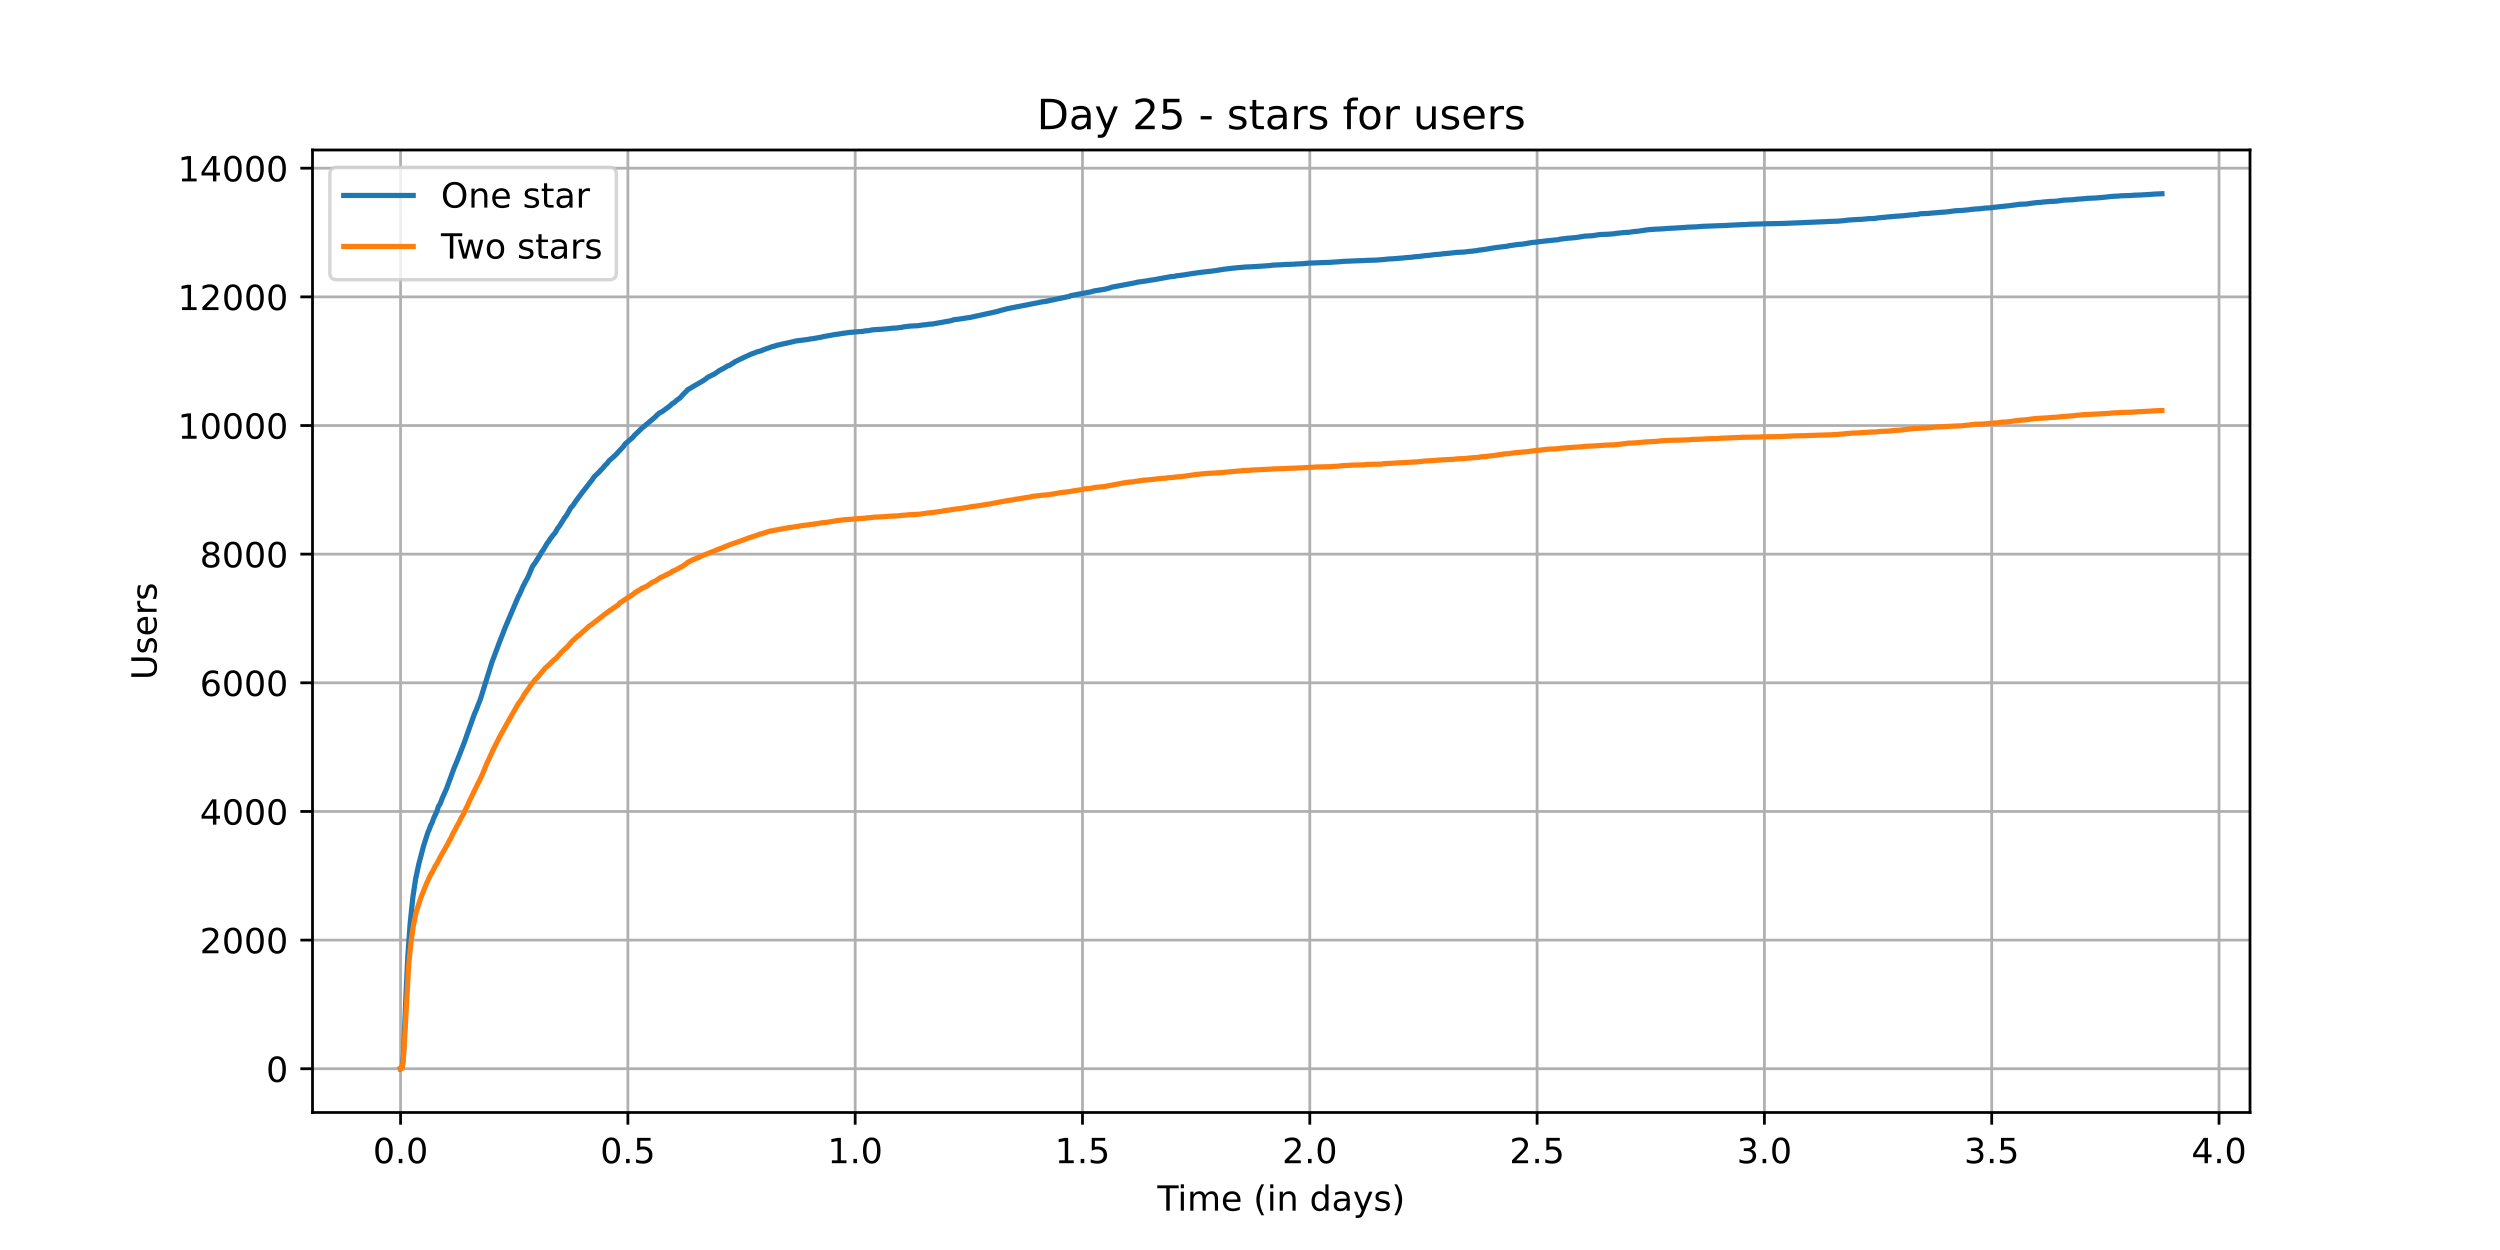 <?xml version="1.0" encoding="utf-8" standalone="no"?>
<!DOCTYPE svg PUBLIC "-//W3C//DTD SVG 1.1//EN"
  "http://www.w3.org/Graphics/SVG/1.1/DTD/svg11.dtd">
<!-- Created with matplotlib (https://matplotlib.org/) -->
<svg height="360pt" version="1.1" viewBox="0 0 720 360" width="720pt" xmlns="http://www.w3.org/2000/svg" xmlns:xlink="http://www.w3.org/1999/xlink">
 <defs>
  <style type="text/css">*{stroke-linecap:butt;stroke-linejoin:round;}</style>
 </defs>
 <g id="figure_1">
  <g id="patch_1">
   <path d="M 0 360 
L 720 360 
L 720 0 
L 0 0 
z
" style="fill:#ffffff;"/>
  </g>
  <g id="axes_1">
   <g id="patch_2">
    <path d="M 90 320.4 
L 648 320.4 
L 648 43.2 
L 90 43.2 
z
" style="fill:#ffffff;"/>
   </g>
   <g id="matplotlib.axis_1">
    <g id="xtick_1">
     <g id="line2d_1">
      <path clip-path="url(#p1bb7e34249)" d="M 115.364 320.4 
L 115.364 43.2 
" style="fill:none;stroke:#b0b0b0;stroke-linecap:square;stroke-width:0.8;"/>
     </g>
     <g id="line2d_2">
      <defs>
       <path d="M 0 0 
L 0 3.5 
" id="m42ae57c931" style="stroke:#000000;stroke-width:0.8;"/>
      </defs>
      <g>
       <use style="stroke:#000000;stroke-width:0.8;" x="115.364" xlink:href="#m42ae57c931" y="320.4"/>
      </g>
     </g>
     <g id="text_1">
      <!-- 0.0 -->
      <g transform="translate(107.412 334.998)scale(0.1 -0.1)">
       <defs>
        <path d="M 31.781 66.406 
Q 24.172 66.406 20.328 58.906 
Q 16.5 51.422 16.5 36.375 
Q 16.5 21.391 20.328 13.891 
Q 24.172 6.391 31.781 6.391 
Q 39.453 6.391 43.281 13.891 
Q 47.125 21.391 47.125 36.375 
Q 47.125 51.422 43.281 58.906 
Q 39.453 66.406 31.781 66.406 
z
M 31.781 74.219 
Q 44.047 74.219 50.516 64.516 
Q 56.984 54.828 56.984 36.375 
Q 56.984 17.969 50.516 8.266 
Q 44.047 -1.422 31.781 -1.422 
Q 19.531 -1.422 13.062 8.266 
Q 6.594 17.969 6.594 36.375 
Q 6.594 54.828 13.062 64.516 
Q 19.531 74.219 31.781 74.219 
z
" id="DejaVuSans-48"/>
        <path d="M 10.688 12.406 
L 21 12.406 
L 21 0 
L 10.688 0 
z
" id="DejaVuSans-46"/>
       </defs>
       <use xlink:href="#DejaVuSans-48"/>
       <use x="63.623" xlink:href="#DejaVuSans-46"/>
       <use x="95.41" xlink:href="#DejaVuSans-48"/>
      </g>
     </g>
    </g>
    <g id="xtick_2">
     <g id="line2d_3">
      <path clip-path="url(#p1bb7e34249)" d="M 180.828 320.4 
L 180.828 43.2 
" style="fill:none;stroke:#b0b0b0;stroke-linecap:square;stroke-width:0.8;"/>
     </g>
     <g id="line2d_4">
      <g>
       <use style="stroke:#000000;stroke-width:0.8;" x="180.828" xlink:href="#m42ae57c931" y="320.4"/>
      </g>
     </g>
     <g id="text_2">
      <!-- 0.5 -->
      <g transform="translate(172.876 334.998)scale(0.1 -0.1)">
       <defs>
        <path d="M 10.797 72.906 
L 49.516 72.906 
L 49.516 64.594 
L 19.828 64.594 
L 19.828 46.734 
Q 21.969 47.469 24.109 47.828 
Q 26.266 48.188 28.422 48.188 
Q 40.625 48.188 47.75 41.5 
Q 54.891 34.812 54.891 23.391 
Q 54.891 11.625 47.562 5.094 
Q 40.234 -1.422 26.906 -1.422 
Q 22.312 -1.422 17.547 -0.641 
Q 12.797 0.141 7.719 1.703 
L 7.719 11.625 
Q 12.109 9.234 16.797 8.062 
Q 21.484 6.891 26.703 6.891 
Q 35.156 6.891 40.078 11.328 
Q 45.016 15.766 45.016 23.391 
Q 45.016 31 40.078 35.438 
Q 35.156 39.891 26.703 39.891 
Q 22.75 39.891 18.812 39.016 
Q 14.891 38.141 10.797 36.281 
z
" id="DejaVuSans-53"/>
       </defs>
       <use xlink:href="#DejaVuSans-48"/>
       <use x="63.623" xlink:href="#DejaVuSans-46"/>
       <use x="95.41" xlink:href="#DejaVuSans-53"/>
      </g>
     </g>
    </g>
    <g id="xtick_3">
     <g id="line2d_5">
      <path clip-path="url(#p1bb7e34249)" d="M 246.292 320.4 
L 246.292 43.2 
" style="fill:none;stroke:#b0b0b0;stroke-linecap:square;stroke-width:0.8;"/>
     </g>
     <g id="line2d_6">
      <g>
       <use style="stroke:#000000;stroke-width:0.8;" x="246.292" xlink:href="#m42ae57c931" y="320.4"/>
      </g>
     </g>
     <g id="text_3">
      <!-- 1.0 -->
      <g transform="translate(238.341 334.998)scale(0.1 -0.1)">
       <defs>
        <path d="M 12.406 8.297 
L 28.516 8.297 
L 28.516 63.922 
L 10.984 60.406 
L 10.984 69.391 
L 28.422 72.906 
L 38.281 72.906 
L 38.281 8.297 
L 54.391 8.297 
L 54.391 0 
L 12.406 0 
z
" id="DejaVuSans-49"/>
       </defs>
       <use xlink:href="#DejaVuSans-49"/>
       <use x="63.623" xlink:href="#DejaVuSans-46"/>
       <use x="95.41" xlink:href="#DejaVuSans-48"/>
      </g>
     </g>
    </g>
    <g id="xtick_4">
     <g id="line2d_7">
      <path clip-path="url(#p1bb7e34249)" d="M 311.757 320.4 
L 311.757 43.2 
" style="fill:none;stroke:#b0b0b0;stroke-linecap:square;stroke-width:0.8;"/>
     </g>
     <g id="line2d_8">
      <g>
       <use style="stroke:#000000;stroke-width:0.8;" x="311.757" xlink:href="#m42ae57c931" y="320.4"/>
      </g>
     </g>
     <g id="text_4">
      <!-- 1.5 -->
      <g transform="translate(303.805 334.998)scale(0.1 -0.1)">
       <use xlink:href="#DejaVuSans-49"/>
       <use x="63.623" xlink:href="#DejaVuSans-46"/>
       <use x="95.41" xlink:href="#DejaVuSans-53"/>
      </g>
     </g>
    </g>
    <g id="xtick_5">
     <g id="line2d_9">
      <path clip-path="url(#p1bb7e34249)" d="M 377.221 320.4 
L 377.221 43.2 
" style="fill:none;stroke:#b0b0b0;stroke-linecap:square;stroke-width:0.8;"/>
     </g>
     <g id="line2d_10">
      <g>
       <use style="stroke:#000000;stroke-width:0.8;" x="377.221" xlink:href="#m42ae57c931" y="320.4"/>
      </g>
     </g>
     <g id="text_5">
      <!-- 2.0 -->
      <g transform="translate(369.269 334.998)scale(0.1 -0.1)">
       <defs>
        <path d="M 19.188 8.297 
L 53.609 8.297 
L 53.609 0 
L 7.328 0 
L 7.328 8.297 
Q 12.938 14.109 22.625 23.891 
Q 32.328 33.688 34.812 36.531 
Q 39.547 41.844 41.422 45.531 
Q 43.312 49.219 43.312 52.781 
Q 43.312 58.594 39.234 62.25 
Q 35.156 65.922 28.609 65.922 
Q 23.969 65.922 18.812 64.312 
Q 13.672 62.703 7.812 59.422 
L 7.812 69.391 
Q 13.766 71.781 18.938 73 
Q 24.125 74.219 28.422 74.219 
Q 39.75 74.219 46.484 68.547 
Q 53.219 62.891 53.219 53.422 
Q 53.219 48.922 51.531 44.891 
Q 49.859 40.875 45.406 35.406 
Q 44.188 33.984 37.641 27.219 
Q 31.109 20.453 19.188 8.297 
z
" id="DejaVuSans-50"/>
       </defs>
       <use xlink:href="#DejaVuSans-50"/>
       <use x="63.623" xlink:href="#DejaVuSans-46"/>
       <use x="95.41" xlink:href="#DejaVuSans-48"/>
      </g>
     </g>
    </g>
    <g id="xtick_6">
     <g id="line2d_11">
      <path clip-path="url(#p1bb7e34249)" d="M 442.685 320.4 
L 442.685 43.2 
" style="fill:none;stroke:#b0b0b0;stroke-linecap:square;stroke-width:0.8;"/>
     </g>
     <g id="line2d_12">
      <g>
       <use style="stroke:#000000;stroke-width:0.8;" x="442.685" xlink:href="#m42ae57c931" y="320.4"/>
      </g>
     </g>
     <g id="text_6">
      <!-- 2.5 -->
      <g transform="translate(434.734 334.998)scale(0.1 -0.1)">
       <use xlink:href="#DejaVuSans-50"/>
       <use x="63.623" xlink:href="#DejaVuSans-46"/>
       <use x="95.41" xlink:href="#DejaVuSans-53"/>
      </g>
     </g>
    </g>
    <g id="xtick_7">
     <g id="line2d_13">
      <path clip-path="url(#p1bb7e34249)" d="M 508.15 320.4 
L 508.15 43.2 
" style="fill:none;stroke:#b0b0b0;stroke-linecap:square;stroke-width:0.8;"/>
     </g>
     <g id="line2d_14">
      <g>
       <use style="stroke:#000000;stroke-width:0.8;" x="508.15" xlink:href="#m42ae57c931" y="320.4"/>
      </g>
     </g>
     <g id="text_7">
      <!-- 3.0 -->
      <g transform="translate(500.198 334.998)scale(0.1 -0.1)">
       <defs>
        <path d="M 40.578 39.312 
Q 47.656 37.797 51.625 33 
Q 55.609 28.219 55.609 21.188 
Q 55.609 10.406 48.188 4.484 
Q 40.766 -1.422 27.094 -1.422 
Q 22.516 -1.422 17.656 -0.516 
Q 12.797 0.391 7.625 2.203 
L 7.625 11.719 
Q 11.719 9.328 16.594 8.109 
Q 21.484 6.891 26.812 6.891 
Q 36.078 6.891 40.938 10.547 
Q 45.797 14.203 45.797 21.188 
Q 45.797 27.641 41.281 31.266 
Q 36.766 34.906 28.719 34.906 
L 20.219 34.906 
L 20.219 43.016 
L 29.109 43.016 
Q 36.375 43.016 40.234 45.922 
Q 44.094 48.828 44.094 54.297 
Q 44.094 59.906 40.109 62.906 
Q 36.141 65.922 28.719 65.922 
Q 24.656 65.922 20.016 65.031 
Q 15.375 64.156 9.812 62.312 
L 9.812 71.094 
Q 15.438 72.656 20.344 73.438 
Q 25.25 74.219 29.594 74.219 
Q 40.828 74.219 47.359 69.109 
Q 53.906 64.016 53.906 55.328 
Q 53.906 49.266 50.438 45.094 
Q 46.969 40.922 40.578 39.312 
z
" id="DejaVuSans-51"/>
       </defs>
       <use xlink:href="#DejaVuSans-51"/>
       <use x="63.623" xlink:href="#DejaVuSans-46"/>
       <use x="95.41" xlink:href="#DejaVuSans-48"/>
      </g>
     </g>
    </g>
    <g id="xtick_8">
     <g id="line2d_15">
      <path clip-path="url(#p1bb7e34249)" d="M 573.614 320.4 
L 573.614 43.2 
" style="fill:none;stroke:#b0b0b0;stroke-linecap:square;stroke-width:0.8;"/>
     </g>
     <g id="line2d_16">
      <g>
       <use style="stroke:#000000;stroke-width:0.8;" x="573.614" xlink:href="#m42ae57c931" y="320.4"/>
      </g>
     </g>
     <g id="text_8">
      <!-- 3.5 -->
      <g transform="translate(565.662 334.998)scale(0.1 -0.1)">
       <use xlink:href="#DejaVuSans-51"/>
       <use x="63.623" xlink:href="#DejaVuSans-46"/>
       <use x="95.41" xlink:href="#DejaVuSans-53"/>
      </g>
     </g>
    </g>
    <g id="xtick_9">
     <g id="line2d_17">
      <path clip-path="url(#p1bb7e34249)" d="M 639.078 320.4 
L 639.078 43.2 
" style="fill:none;stroke:#b0b0b0;stroke-linecap:square;stroke-width:0.8;"/>
     </g>
     <g id="line2d_18">
      <g>
       <use style="stroke:#000000;stroke-width:0.8;" x="639.078" xlink:href="#m42ae57c931" y="320.4"/>
      </g>
     </g>
     <g id="text_9">
      <!-- 4.0 -->
      <g transform="translate(631.127 334.998)scale(0.1 -0.1)">
       <defs>
        <path d="M 37.797 64.312 
L 12.891 25.391 
L 37.797 25.391 
z
M 35.203 72.906 
L 47.609 72.906 
L 47.609 25.391 
L 58.016 25.391 
L 58.016 17.188 
L 47.609 17.188 
L 47.609 0 
L 37.797 0 
L 37.797 17.188 
L 4.891 17.188 
L 4.891 26.703 
z
" id="DejaVuSans-52"/>
       </defs>
       <use xlink:href="#DejaVuSans-52"/>
       <use x="63.623" xlink:href="#DejaVuSans-46"/>
       <use x="95.41" xlink:href="#DejaVuSans-48"/>
      </g>
     </g>
    </g>
    <g id="text_10">
     <!-- Time (in days) -->
     <g transform="translate(333.327 348.677)scale(0.1 -0.1)">
      <defs>
       <path d="M -0.297 72.906 
L 61.375 72.906 
L 61.375 64.594 
L 35.5 64.594 
L 35.5 0 
L 25.594 0 
L 25.594 64.594 
L -0.297 64.594 
z
" id="DejaVuSans-84"/>
       <path d="M 9.422 54.688 
L 18.406 54.688 
L 18.406 0 
L 9.422 0 
z
M 9.422 75.984 
L 18.406 75.984 
L 18.406 64.594 
L 9.422 64.594 
z
" id="DejaVuSans-105"/>
       <path d="M 52 44.188 
Q 55.375 50.25 60.062 53.125 
Q 64.75 56 71.094 56 
Q 79.641 56 84.281 50.016 
Q 88.922 44.047 88.922 33.016 
L 88.922 0 
L 79.891 0 
L 79.891 32.719 
Q 79.891 40.578 77.094 44.375 
Q 74.312 48.188 68.609 48.188 
Q 61.625 48.188 57.562 43.547 
Q 53.516 38.922 53.516 30.906 
L 53.516 0 
L 44.484 0 
L 44.484 32.719 
Q 44.484 40.625 41.703 44.406 
Q 38.922 48.188 33.109 48.188 
Q 26.219 48.188 22.156 43.531 
Q 18.109 38.875 18.109 30.906 
L 18.109 0 
L 9.078 0 
L 9.078 54.688 
L 18.109 54.688 
L 18.109 46.188 
Q 21.188 51.219 25.484 53.609 
Q 29.781 56 35.688 56 
Q 41.656 56 45.828 52.969 
Q 50 49.953 52 44.188 
z
" id="DejaVuSans-109"/>
       <path d="M 56.203 29.594 
L 56.203 25.203 
L 14.891 25.203 
Q 15.484 15.922 20.484 11.062 
Q 25.484 6.203 34.422 6.203 
Q 39.594 6.203 44.453 7.469 
Q 49.312 8.734 54.109 11.281 
L 54.109 2.781 
Q 49.266 0.734 44.188 -0.344 
Q 39.109 -1.422 33.891 -1.422 
Q 20.797 -1.422 13.156 6.188 
Q 5.516 13.812 5.516 26.812 
Q 5.516 40.234 12.766 48.109 
Q 20.016 56 32.328 56 
Q 43.359 56 49.781 48.891 
Q 56.203 41.797 56.203 29.594 
z
M 47.219 32.234 
Q 47.125 39.594 43.094 43.984 
Q 39.062 48.391 32.422 48.391 
Q 24.906 48.391 20.391 44.141 
Q 15.875 39.891 15.188 32.172 
z
" id="DejaVuSans-101"/>
       <path id="DejaVuSans-32"/>
       <path d="M 31 75.875 
Q 24.469 64.656 21.281 53.656 
Q 18.109 42.672 18.109 31.391 
Q 18.109 20.125 21.312 9.062 
Q 24.516 -2 31 -13.188 
L 23.188 -13.188 
Q 15.875 -1.703 12.234 9.375 
Q 8.594 20.453 8.594 31.391 
Q 8.594 42.281 12.203 53.312 
Q 15.828 64.359 23.188 75.875 
z
" id="DejaVuSans-40"/>
       <path d="M 54.891 33.016 
L 54.891 0 
L 45.906 0 
L 45.906 32.719 
Q 45.906 40.484 42.875 44.328 
Q 39.844 48.188 33.797 48.188 
Q 26.516 48.188 22.312 43.547 
Q 18.109 38.922 18.109 30.906 
L 18.109 0 
L 9.078 0 
L 9.078 54.688 
L 18.109 54.688 
L 18.109 46.188 
Q 21.344 51.125 25.703 53.562 
Q 30.078 56 35.797 56 
Q 45.219 56 50.047 50.172 
Q 54.891 44.344 54.891 33.016 
z
" id="DejaVuSans-110"/>
       <path d="M 45.406 46.391 
L 45.406 75.984 
L 54.391 75.984 
L 54.391 0 
L 45.406 0 
L 45.406 8.203 
Q 42.578 3.328 38.25 0.953 
Q 33.938 -1.422 27.875 -1.422 
Q 17.969 -1.422 11.734 6.484 
Q 5.516 14.406 5.516 27.297 
Q 5.516 40.188 11.734 48.094 
Q 17.969 56 27.875 56 
Q 33.938 56 38.25 53.625 
Q 42.578 51.266 45.406 46.391 
z
M 14.797 27.297 
Q 14.797 17.391 18.875 11.75 
Q 22.953 6.109 30.078 6.109 
Q 37.203 6.109 41.297 11.75 
Q 45.406 17.391 45.406 27.297 
Q 45.406 37.203 41.297 42.844 
Q 37.203 48.484 30.078 48.484 
Q 22.953 48.484 18.875 42.844 
Q 14.797 37.203 14.797 27.297 
z
" id="DejaVuSans-100"/>
       <path d="M 34.281 27.484 
Q 23.391 27.484 19.188 25 
Q 14.984 22.516 14.984 16.5 
Q 14.984 11.719 18.141 8.906 
Q 21.297 6.109 26.703 6.109 
Q 34.188 6.109 38.703 11.406 
Q 43.219 16.703 43.219 25.484 
L 43.219 27.484 
z
M 52.203 31.203 
L 52.203 0 
L 43.219 0 
L 43.219 8.297 
Q 40.141 3.328 35.547 0.953 
Q 30.953 -1.422 24.312 -1.422 
Q 15.922 -1.422 10.953 3.297 
Q 6 8.016 6 15.922 
Q 6 25.141 12.172 29.828 
Q 18.359 34.516 30.609 34.516 
L 43.219 34.516 
L 43.219 35.406 
Q 43.219 41.609 39.141 45 
Q 35.062 48.391 27.688 48.391 
Q 23 48.391 18.547 47.266 
Q 14.109 46.141 10.016 43.891 
L 10.016 52.203 
Q 14.938 54.109 19.578 55.047 
Q 24.219 56 28.609 56 
Q 40.484 56 46.344 49.844 
Q 52.203 43.703 52.203 31.203 
z
" id="DejaVuSans-97"/>
       <path d="M 32.172 -5.078 
Q 28.375 -14.844 24.75 -17.812 
Q 21.141 -20.797 15.094 -20.797 
L 7.906 -20.797 
L 7.906 -13.281 
L 13.188 -13.281 
Q 16.891 -13.281 18.938 -11.516 
Q 21 -9.766 23.484 -3.219 
L 25.094 0.875 
L 2.984 54.688 
L 12.5 54.688 
L 29.594 11.922 
L 46.688 54.688 
L 56.203 54.688 
z
" id="DejaVuSans-121"/>
       <path d="M 44.281 53.078 
L 44.281 44.578 
Q 40.484 46.531 36.375 47.5 
Q 32.281 48.484 27.875 48.484 
Q 21.188 48.484 17.844 46.438 
Q 14.5 44.391 14.5 40.281 
Q 14.5 37.156 16.891 35.375 
Q 19.281 33.594 26.516 31.984 
L 29.594 31.297 
Q 39.156 29.25 43.188 25.516 
Q 47.219 21.781 47.219 15.094 
Q 47.219 7.469 41.188 3.016 
Q 35.156 -1.422 24.609 -1.422 
Q 20.219 -1.422 15.453 -0.562 
Q 10.688 0.297 5.422 2 
L 5.422 11.281 
Q 10.406 8.688 15.234 7.391 
Q 20.062 6.109 24.812 6.109 
Q 31.156 6.109 34.562 8.281 
Q 37.984 10.453 37.984 14.406 
Q 37.984 18.062 35.516 20.016 
Q 33.062 21.969 24.703 23.781 
L 21.578 24.516 
Q 13.234 26.266 9.516 29.906 
Q 5.812 33.547 5.812 39.891 
Q 5.812 47.609 11.281 51.797 
Q 16.75 56 26.812 56 
Q 31.781 56 36.172 55.266 
Q 40.578 54.547 44.281 53.078 
z
" id="DejaVuSans-115"/>
       <path d="M 8.016 75.875 
L 15.828 75.875 
Q 23.141 64.359 26.781 53.312 
Q 30.422 42.281 30.422 31.391 
Q 30.422 20.453 26.781 9.375 
Q 23.141 -1.703 15.828 -13.188 
L 8.016 -13.188 
Q 14.5 -2 17.703 9.062 
Q 20.906 20.125 20.906 31.391 
Q 20.906 42.672 17.703 53.656 
Q 14.5 64.656 8.016 75.875 
z
" id="DejaVuSans-41"/>
      </defs>
      <use xlink:href="#DejaVuSans-84"/>
      <use x="57.959" xlink:href="#DejaVuSans-105"/>
      <use x="85.742" xlink:href="#DejaVuSans-109"/>
      <use x="183.154" xlink:href="#DejaVuSans-101"/>
      <use x="244.678" xlink:href="#DejaVuSans-32"/>
      <use x="276.465" xlink:href="#DejaVuSans-40"/>
      <use x="315.479" xlink:href="#DejaVuSans-105"/>
      <use x="343.262" xlink:href="#DejaVuSans-110"/>
      <use x="406.641" xlink:href="#DejaVuSans-32"/>
      <use x="438.428" xlink:href="#DejaVuSans-100"/>
      <use x="501.904" xlink:href="#DejaVuSans-97"/>
      <use x="563.184" xlink:href="#DejaVuSans-121"/>
      <use x="622.363" xlink:href="#DejaVuSans-115"/>
      <use x="674.463" xlink:href="#DejaVuSans-41"/>
     </g>
    </g>
   </g>
   <g id="matplotlib.axis_2">
    <g id="ytick_1">
     <g id="line2d_19">
      <path clip-path="url(#p1bb7e34249)" d="M 90 307.8 
L 648 307.8 
" style="fill:none;stroke:#b0b0b0;stroke-linecap:square;stroke-width:0.8;"/>
     </g>
     <g id="line2d_20">
      <defs>
       <path d="M 0 0 
L -3.5 0 
" id="me8c642ec61" style="stroke:#000000;stroke-width:0.8;"/>
      </defs>
      <g>
       <use style="stroke:#000000;stroke-width:0.8;" x="90" xlink:href="#me8c642ec61" y="307.8"/>
      </g>
     </g>
     <g id="text_11">
      <!-- 0 -->
      <g transform="translate(76.638 311.599)scale(0.1 -0.1)">
       <use xlink:href="#DejaVuSans-48"/>
      </g>
     </g>
    </g>
    <g id="ytick_2">
     <g id="line2d_21">
      <path clip-path="url(#p1bb7e34249)" d="M 90 270.749 
L 648 270.749 
" style="fill:none;stroke:#b0b0b0;stroke-linecap:square;stroke-width:0.8;"/>
     </g>
     <g id="line2d_22">
      <g>
       <use style="stroke:#000000;stroke-width:0.8;" x="90" xlink:href="#me8c642ec61" y="270.749"/>
      </g>
     </g>
     <g id="text_12">
      <!-- 2000 -->
      <g transform="translate(57.55 274.549)scale(0.1 -0.1)">
       <use xlink:href="#DejaVuSans-50"/>
       <use x="63.623" xlink:href="#DejaVuSans-48"/>
       <use x="127.246" xlink:href="#DejaVuSans-48"/>
       <use x="190.869" xlink:href="#DejaVuSans-48"/>
      </g>
     </g>
    </g>
    <g id="ytick_3">
     <g id="line2d_23">
      <path clip-path="url(#p1bb7e34249)" d="M 90 233.699 
L 648 233.699 
" style="fill:none;stroke:#b0b0b0;stroke-linecap:square;stroke-width:0.8;"/>
     </g>
     <g id="line2d_24">
      <g>
       <use style="stroke:#000000;stroke-width:0.8;" x="90" xlink:href="#me8c642ec61" y="233.699"/>
      </g>
     </g>
     <g id="text_13">
      <!-- 4000 -->
      <g transform="translate(57.55 237.498)scale(0.1 -0.1)">
       <use xlink:href="#DejaVuSans-52"/>
       <use x="63.623" xlink:href="#DejaVuSans-48"/>
       <use x="127.246" xlink:href="#DejaVuSans-48"/>
       <use x="190.869" xlink:href="#DejaVuSans-48"/>
      </g>
     </g>
    </g>
    <g id="ytick_4">
     <g id="line2d_25">
      <path clip-path="url(#p1bb7e34249)" d="M 90 196.648 
L 648 196.648 
" style="fill:none;stroke:#b0b0b0;stroke-linecap:square;stroke-width:0.8;"/>
     </g>
     <g id="line2d_26">
      <g>
       <use style="stroke:#000000;stroke-width:0.8;" x="90" xlink:href="#me8c642ec61" y="196.648"/>
      </g>
     </g>
     <g id="text_14">
      <!-- 6000 -->
      <g transform="translate(57.55 200.447)scale(0.1 -0.1)">
       <defs>
        <path d="M 33.016 40.375 
Q 26.375 40.375 22.484 35.828 
Q 18.609 31.297 18.609 23.391 
Q 18.609 15.531 22.484 10.953 
Q 26.375 6.391 33.016 6.391 
Q 39.656 6.391 43.531 10.953 
Q 47.406 15.531 47.406 23.391 
Q 47.406 31.297 43.531 35.828 
Q 39.656 40.375 33.016 40.375 
z
M 52.594 71.297 
L 52.594 62.312 
Q 48.875 64.062 45.094 64.984 
Q 41.312 65.922 37.594 65.922 
Q 27.828 65.922 22.672 59.328 
Q 17.531 52.734 16.797 39.406 
Q 19.672 43.656 24.016 45.922 
Q 28.375 48.188 33.594 48.188 
Q 44.578 48.188 50.953 41.516 
Q 57.328 34.859 57.328 23.391 
Q 57.328 12.156 50.688 5.359 
Q 44.047 -1.422 33.016 -1.422 
Q 20.359 -1.422 13.672 8.266 
Q 6.984 17.969 6.984 36.375 
Q 6.984 53.656 15.188 63.938 
Q 23.391 74.219 37.203 74.219 
Q 40.922 74.219 44.703 73.484 
Q 48.484 72.75 52.594 71.297 
z
" id="DejaVuSans-54"/>
       </defs>
       <use xlink:href="#DejaVuSans-54"/>
       <use x="63.623" xlink:href="#DejaVuSans-48"/>
       <use x="127.246" xlink:href="#DejaVuSans-48"/>
       <use x="190.869" xlink:href="#DejaVuSans-48"/>
      </g>
     </g>
    </g>
    <g id="ytick_5">
     <g id="line2d_27">
      <path clip-path="url(#p1bb7e34249)" d="M 90 159.597 
L 648 159.597 
" style="fill:none;stroke:#b0b0b0;stroke-linecap:square;stroke-width:0.8;"/>
     </g>
     <g id="line2d_28">
      <g>
       <use style="stroke:#000000;stroke-width:0.8;" x="90" xlink:href="#me8c642ec61" y="159.597"/>
      </g>
     </g>
     <g id="text_15">
      <!-- 8000 -->
      <g transform="translate(57.55 163.397)scale(0.1 -0.1)">
       <defs>
        <path d="M 31.781 34.625 
Q 24.75 34.625 20.719 30.859 
Q 16.703 27.094 16.703 20.516 
Q 16.703 13.922 20.719 10.156 
Q 24.75 6.391 31.781 6.391 
Q 38.812 6.391 42.859 10.172 
Q 46.922 13.969 46.922 20.516 
Q 46.922 27.094 42.891 30.859 
Q 38.875 34.625 31.781 34.625 
z
M 21.922 38.812 
Q 15.578 40.375 12.031 44.719 
Q 8.5 49.078 8.5 55.328 
Q 8.5 64.062 14.719 69.141 
Q 20.953 74.219 31.781 74.219 
Q 42.672 74.219 48.875 69.141 
Q 55.078 64.062 55.078 55.328 
Q 55.078 49.078 51.531 44.719 
Q 48 40.375 41.703 38.812 
Q 48.828 37.156 52.797 32.312 
Q 56.781 27.484 56.781 20.516 
Q 56.781 9.906 50.312 4.234 
Q 43.844 -1.422 31.781 -1.422 
Q 19.734 -1.422 13.25 4.234 
Q 6.781 9.906 6.781 20.516 
Q 6.781 27.484 10.781 32.312 
Q 14.797 37.156 21.922 38.812 
z
M 18.312 54.391 
Q 18.312 48.734 21.844 45.562 
Q 25.391 42.391 31.781 42.391 
Q 38.141 42.391 41.719 45.562 
Q 45.312 48.734 45.312 54.391 
Q 45.312 60.062 41.719 63.234 
Q 38.141 66.406 31.781 66.406 
Q 25.391 66.406 21.844 63.234 
Q 18.312 60.062 18.312 54.391 
z
" id="DejaVuSans-56"/>
       </defs>
       <use xlink:href="#DejaVuSans-56"/>
       <use x="63.623" xlink:href="#DejaVuSans-48"/>
       <use x="127.246" xlink:href="#DejaVuSans-48"/>
       <use x="190.869" xlink:href="#DejaVuSans-48"/>
      </g>
     </g>
    </g>
    <g id="ytick_6">
     <g id="line2d_29">
      <path clip-path="url(#p1bb7e34249)" d="M 90 122.547 
L 648 122.547 
" style="fill:none;stroke:#b0b0b0;stroke-linecap:square;stroke-width:0.8;"/>
     </g>
     <g id="line2d_30">
      <g>
       <use style="stroke:#000000;stroke-width:0.8;" x="90" xlink:href="#me8c642ec61" y="122.547"/>
      </g>
     </g>
     <g id="text_16">
      <!-- 10000 -->
      <g transform="translate(51.188 126.346)scale(0.1 -0.1)">
       <use xlink:href="#DejaVuSans-49"/>
       <use x="63.623" xlink:href="#DejaVuSans-48"/>
       <use x="127.246" xlink:href="#DejaVuSans-48"/>
       <use x="190.869" xlink:href="#DejaVuSans-48"/>
       <use x="254.492" xlink:href="#DejaVuSans-48"/>
      </g>
     </g>
    </g>
    <g id="ytick_7">
     <g id="line2d_31">
      <path clip-path="url(#p1bb7e34249)" d="M 90 85.496 
L 648 85.496 
" style="fill:none;stroke:#b0b0b0;stroke-linecap:square;stroke-width:0.8;"/>
     </g>
     <g id="line2d_32">
      <g>
       <use style="stroke:#000000;stroke-width:0.8;" x="90" xlink:href="#me8c642ec61" y="85.496"/>
      </g>
     </g>
     <g id="text_17">
      <!-- 12000 -->
      <g transform="translate(51.188 89.295)scale(0.1 -0.1)">
       <use xlink:href="#DejaVuSans-49"/>
       <use x="63.623" xlink:href="#DejaVuSans-50"/>
       <use x="127.246" xlink:href="#DejaVuSans-48"/>
       <use x="190.869" xlink:href="#DejaVuSans-48"/>
       <use x="254.492" xlink:href="#DejaVuSans-48"/>
      </g>
     </g>
    </g>
    <g id="ytick_8">
     <g id="line2d_33">
      <path clip-path="url(#p1bb7e34249)" d="M 90 48.445 
L 648 48.445 
" style="fill:none;stroke:#b0b0b0;stroke-linecap:square;stroke-width:0.8;"/>
     </g>
     <g id="line2d_34">
      <g>
       <use style="stroke:#000000;stroke-width:0.8;" x="90" xlink:href="#me8c642ec61" y="48.445"/>
      </g>
     </g>
     <g id="text_18">
      <!-- 14000 -->
      <g transform="translate(51.188 52.245)scale(0.1 -0.1)">
       <use xlink:href="#DejaVuSans-49"/>
       <use x="63.623" xlink:href="#DejaVuSans-52"/>
       <use x="127.246" xlink:href="#DejaVuSans-48"/>
       <use x="190.869" xlink:href="#DejaVuSans-48"/>
       <use x="254.492" xlink:href="#DejaVuSans-48"/>
      </g>
     </g>
    </g>
    <g id="text_19">
     <!-- Users -->
     <g transform="translate(45.108 195.801)rotate(-90)scale(0.1 -0.1)">
      <defs>
       <path d="M 8.688 72.906 
L 18.609 72.906 
L 18.609 28.609 
Q 18.609 16.891 22.844 11.734 
Q 27.094 6.594 36.625 6.594 
Q 46.094 6.594 50.344 11.734 
Q 54.594 16.891 54.594 28.609 
L 54.594 72.906 
L 64.5 72.906 
L 64.5 27.391 
Q 64.5 13.141 57.438 5.859 
Q 50.391 -1.422 36.625 -1.422 
Q 22.797 -1.422 15.734 5.859 
Q 8.688 13.141 8.688 27.391 
z
" id="DejaVuSans-85"/>
       <path d="M 41.109 46.297 
Q 39.594 47.172 37.812 47.578 
Q 36.031 48 33.891 48 
Q 26.266 48 22.188 43.047 
Q 18.109 38.094 18.109 28.812 
L 18.109 0 
L 9.078 0 
L 9.078 54.688 
L 18.109 54.688 
L 18.109 46.188 
Q 20.953 51.172 25.484 53.578 
Q 30.031 56 36.531 56 
Q 37.453 56 38.578 55.875 
Q 39.703 55.766 41.062 55.516 
z
" id="DejaVuSans-114"/>
      </defs>
      <use xlink:href="#DejaVuSans-85"/>
      <use x="73.193" xlink:href="#DejaVuSans-115"/>
      <use x="125.293" xlink:href="#DejaVuSans-101"/>
      <use x="186.816" xlink:href="#DejaVuSans-114"/>
      <use x="227.93" xlink:href="#DejaVuSans-115"/>
     </g>
    </g>
   </g>
   <g id="line2d_35">
    <path clip-path="url(#p1bb7e34249)" d="M 115.364 307.8 
L 115.65 307.707 
L 115.83 307.337 
L 116.102 305.132 
L 116.282 302.187 
L 116.912 286.829 
L 117.453 275.566 
L 118.084 266.414 
L 118.894 258.486 
L 119.705 253.095 
L 120.607 248.889 
L 121.959 243.721 
L 123.309 239.497 
L 123.4 239.404 
L 124.121 237.533 
L 124.391 237.089 
L 124.932 235.57 
L 125.832 233.662 
L 126.283 232.198 
L 126.734 231.568 
L 127.364 229.901 
L 128.626 227.085 
L 129.166 225.585 
L 129.798 223.899 
L 130.698 221.398 
L 130.967 220.749 
L 131.689 219.027 
L 133.583 214.173 
L 133.853 213.469 
L 134.483 211.635 
L 136.646 205.596 
L 137.187 204.373 
L 137.728 202.928 
L 138.087 202.057 
L 138.358 201.353 
L 141.692 190.683 
L 142.142 189.516 
L 143.944 184.681 
L 144.757 182.643 
L 145.388 180.976 
L 148.811 172.899 
L 149.352 171.657 
L 149.622 171.194 
L 150.793 168.527 
L 150.884 168.471 
L 151.334 167.508 
L 151.875 166.544 
L 152.236 165.803 
L 153.316 163.191 
L 154.218 161.932 
L 154.938 160.802 
L 155.659 159.597 
L 156.02 158.949 
L 156.38 158.523 
L 157.552 156.522 
L 158.182 155.689 
L 158.362 155.318 
L 158.452 155.262 
L 158.723 154.799 
L 158.903 154.651 
L 159.263 154.114 
L 159.534 153.836 
L 159.804 153.558 
L 160.614 152.132 
L 161.155 151.446 
L 162.146 149.853 
L 162.687 148.964 
L 163.048 148.593 
L 164.4 146.222 
L 164.939 145.648 
L 165.3 145.148 
L 165.661 144.592 
L 165.93 144.184 
L 167.914 141.535 
L 170.707 137.96 
L 171.067 137.367 
L 171.428 137.015 
L 172.598 135.904 
L 172.869 135.552 
L 173.589 134.848 
L 174.13 134.144 
L 174.851 133.458 
L 175.391 132.736 
L 177.194 131.124 
L 179.537 128.605 
L 180.076 127.826 
L 182.239 125.974 
L 182.69 125.4 
L 184.401 123.769 
L 184.582 123.566 
L 185.392 122.88 
L 188.908 119.916 
L 189.178 119.527 
L 189.449 119.379 
L 189.808 119.008 
L 190.62 118.582 
L 190.89 118.416 
L 192.333 117.341 
L 192.692 117.082 
L 193.053 116.804 
L 193.504 116.322 
L 193.863 116.118 
L 194.134 115.952 
L 195.035 115.174 
L 195.845 114.599 
L 196.927 113.395 
L 197.108 113.229 
L 197.738 112.617 
L 198.009 112.247 
L 198.279 112.117 
L 198.731 111.876 
L 199.093 111.635 
L 199.453 111.413 
L 202.067 109.912 
L 202.337 109.746 
L 203.149 109.209 
L 203.33 109.097 
L 203.6 108.838 
L 203.96 108.597 
L 204.23 108.468 
L 205.221 107.967 
L 205.582 107.801 
L 205.942 107.578 
L 206.755 107.023 
L 207.024 106.8 
L 207.474 106.559 
L 207.565 106.559 
L 207.835 106.337 
L 208.106 106.244 
L 208.556 106.004 
L 208.828 105.818 
L 209.187 105.633 
L 209.367 105.448 
L 210.179 105.17 
L 210.99 104.633 
L 211.26 104.503 
L 211.62 104.207 
L 211.981 104.04 
L 213.063 103.503 
L 213.333 103.355 
L 213.604 103.262 
L 213.874 103.114 
L 216.22 102.039 
L 216.67 101.854 
L 217.391 101.613 
L 217.932 101.372 
L 219.373 100.983 
L 219.825 100.742 
L 220.635 100.465 
L 222.618 99.761 
L 223.159 99.686 
L 223.428 99.52 
L 228.385 98.408 
L 229.015 98.242 
L 229.556 98.149 
L 230.726 98.019 
L 231.358 97.927 
L 232.799 97.741 
L 233.069 97.686 
L 233.34 97.612 
L 234.24 97.519 
L 234.781 97.408 
L 235.232 97.334 
L 235.773 97.223 
L 236.314 97.149 
L 237.035 96.963 
L 240.819 96.278 
L 241.539 96.222 
L 241.81 96.148 
L 242.349 96.056 
L 243.881 95.852 
L 244.512 95.759 
L 244.872 95.722 
L 245.683 95.666 
L 246.585 95.574 
L 246.945 95.537 
L 248.477 95.444 
L 249.108 95.296 
L 250.188 95.222 
L 250.729 95.092 
L 251.27 95 
L 252.17 94.925 
L 253.793 94.833 
L 254.694 94.759 
L 255.685 94.666 
L 256.856 94.536 
L 258.479 94.444 
L 258.749 94.37 
L 259.74 94.277 
L 260.009 94.184 
L 260.461 94.11 
L 260.82 94.073 
L 262.172 93.907 
L 264.245 93.814 
L 265.777 93.592 
L 266.857 93.499 
L 267.398 93.388 
L 268.659 93.295 
L 272.805 92.554 
L 273.436 92.462 
L 274.427 92.202 
L 274.697 92.073 
L 275.868 91.943 
L 276.589 91.85 
L 278.571 91.535 
L 279.293 91.443 
L 287.312 89.683 
L 287.764 89.516 
L 289.835 88.979 
L 290.196 88.886 
L 300.197 86.923 
L 301.008 86.83 
L 308.038 85.348 
L 308.308 85.163 
L 313.805 84.125 
L 314.346 84.033 
L 314.616 83.94 
L 314.796 83.866 
L 315.157 83.773 
L 317.5 83.403 
L 318.132 83.31 
L 319.662 82.921 
L 320.023 82.736 
L 326.062 81.606 
L 326.512 81.532 
L 327.142 81.383 
L 327.413 81.328 
L 327.683 81.235 
L 328.495 81.143 
L 330.297 80.883 
L 330.838 80.791 
L 331.379 80.68 
L 332.19 80.587 
L 337.145 79.679 
L 338.227 79.587 
L 338.858 79.42 
L 339.759 79.327 
L 341.109 79.16 
L 341.561 79.068 
L 343.633 78.734 
L 344.263 78.66 
L 344.715 78.586 
L 346.156 78.401 
L 346.966 78.308 
L 348.229 78.16 
L 349.039 78.086 
L 349.49 78.012 
L 350.12 77.919 
L 352.554 77.53 
L 353.454 77.438 
L 354.895 77.252 
L 355.887 77.16 
L 356.247 77.104 
L 357.598 77.011 
L 358.679 76.9 
L 360.843 76.808 
L 361.653 76.752 
L 363.275 76.66 
L 364.177 76.585 
L 365.528 76.493 
L 366.789 76.345 
L 369.042 76.252 
L 369.944 76.178 
L 372.826 76.085 
L 373.187 76.03 
L 375.26 75.956 
L 375.621 75.919 
L 376.34 75.826 
L 377.153 75.77 
L 379.765 75.678 
L 380.487 75.641 
L 383.279 75.548 
L 384.181 75.474 
L 385.803 75.381 
L 386.884 75.27 
L 389.317 75.177 
L 390.038 75.14 
L 392.652 75.048 
L 393.463 74.992 
L 396.525 74.9 
L 397.427 74.826 
L 398.598 74.733 
L 399.77 74.603 
L 401.482 74.511 
L 401.843 74.474 
L 403.014 74.381 
L 403.914 74.307 
L 404.816 74.214 
L 405.718 74.14 
L 406.889 74.047 
L 407.339 73.955 
L 408.691 73.862 
L 410.314 73.64 
L 411.575 73.547 
L 413.288 73.306 
L 414.91 73.214 
L 415.181 73.14 
L 416.172 73.047 
L 417.163 72.954 
L 418.065 72.862 
L 419.417 72.695 
L 421.579 72.602 
L 423.02 72.417 
L 424.102 72.325 
L 424.552 72.25 
L 425.454 72.176 
L 425.724 72.065 
L 426.895 71.936 
L 427.527 71.843 
L 427.977 71.769 
L 428.607 71.676 
L 429.148 71.565 
L 430.95 71.287 
L 431.762 71.195 
L 432.212 71.12 
L 433.023 71.028 
L 434.014 70.935 
L 434.286 70.861 
L 434.466 70.787 
L 435.186 70.694 
L 437.078 70.416 
L 438.43 70.324 
L 441.314 69.824 
L 442.575 69.731 
L 443.116 69.62 
L 444.017 69.527 
L 445.278 69.379 
L 446.269 69.286 
L 447.442 69.157 
L 448.613 69.064 
L 449.333 68.879 
L 450.055 68.786 
L 451.406 68.62 
L 452.667 68.527 
L 453.028 68.49 
L 454.019 68.397 
L 456.542 67.99 
L 458.525 67.897 
L 458.976 67.823 
L 460.777 67.545 
L 463.211 67.452 
L 463.572 67.415 
L 464.743 67.341 
L 465.284 67.23 
L 466.365 67.119 
L 467.175 67.026 
L 467.536 66.989 
L 469.157 66.897 
L 470.78 66.674 
L 471.591 66.6 
L 471.952 66.563 
L 473.754 66.285 
L 474.475 66.193 
L 475.557 66.082 
L 476.998 65.989 
L 477.628 65.97 
L 479.341 65.878 
L 479.701 65.822 
L 481.414 65.73 
L 482.135 65.693 
L 483.576 65.6 
L 484.298 65.563 
L 485.558 65.489 
L 485.83 65.433 
L 488.353 65.341 
L 489.163 65.285 
L 490.245 65.192 
L 490.965 65.155 
L 493.669 65.063 
L 494.39 65.026 
L 497.093 64.933 
L 497.904 64.877 
L 499.888 64.785 
L 500.608 64.748 
L 503.041 64.655 
L 503.943 64.581 
L 507.546 64.488 
L 508.268 64.451 
L 513.494 64.359 
L 514.216 64.322 
L 516.378 64.229 
L 517.008 64.21 
L 519.262 64.118 
L 520.073 64.062 
L 522.687 63.97 
L 523.406 63.933 
L 525.749 63.84 
L 526.561 63.784 
L 529.445 63.692 
L 529.804 63.655 
L 530.886 63.562 
L 532.329 63.377 
L 533.859 63.284 
L 534.672 63.229 
L 536.293 63.155 
L 536.654 63.118 
L 537.734 63.025 
L 538.095 62.969 
L 539.988 62.914 
L 540.348 62.821 
L 541.609 62.673 
L 542.782 62.58 
L 543.953 62.451 
L 545.125 62.358 
L 546.116 62.265 
L 547.648 62.173 
L 548.639 62.08 
L 549.45 61.987 
L 550.532 61.876 
L 551.794 61.802 
L 552.155 61.747 
L 552.605 61.691 
L 552.965 61.561 
L 555.308 61.469 
L 556.39 61.358 
L 557.651 61.265 
L 558.642 61.172 
L 560.085 61.08 
L 561.165 60.969 
L 561.797 60.876 
L 563.238 60.691 
L 565.131 60.598 
L 566.211 60.487 
L 567.204 60.394 
L 567.654 60.32 
L 568.734 60.209 
L 570.266 60.116 
L 571.709 59.931 
L 573.511 59.839 
L 574.052 59.727 
L 575.134 59.616 
L 575.855 59.542 
L 576.216 59.487 
L 577.117 59.412 
L 577.478 59.357 
L 578.471 59.264 
L 579.912 59.079 
L 581.624 58.838 
L 583.788 58.746 
L 584.329 58.634 
L 585.05 58.542 
L 586.492 58.356 
L 587.934 58.264 
L 588.205 58.208 
L 589.197 58.116 
L 590.369 58.023 
L 591 58.005 
L 592.264 57.93 
L 592.624 57.893 
L 594.337 57.634 
L 596.77 57.541 
L 598.124 57.375 
L 599.384 57.282 
L 600.197 57.226 
L 601.098 57.134 
L 601.82 57.097 
L 603.802 57.004 
L 604.703 56.93 
L 605.694 56.837 
L 606.055 56.8 
L 607.137 56.689 
L 607.858 56.597 
L 608.669 56.541 
L 610.201 56.467 
L 610.651 56.393 
L 613.806 56.3 
L 614.797 56.208 
L 617.051 56.133 
L 617.411 56.096 
L 618.131 56.059 
L 619.574 55.967 
L 620.474 55.893 
L 622.636 55.8 
L 622.636 55.8 
" style="fill:none;stroke:#1f77b4;stroke-linecap:square;stroke-width:1.5;"/>
   </g>
   <g id="line2d_36">
    <path clip-path="url(#p1bb7e34249)" d="M 115.364 307.8 
L 115.65 307.744 
L 115.83 307.429 
L 116.102 305.651 
L 116.371 302.02 
L 117.723 277.696 
L 118.444 270.731 
L 119.075 266.47 
L 119.796 262.95 
L 120.607 260.338 
L 121.237 258.467 
L 122.859 254.391 
L 124.21 251.52 
L 124.391 251.372 
L 125.382 249.371 
L 125.832 248.723 
L 126.734 246.944 
L 126.914 246.629 
L 128.805 243.313 
L 129.617 241.72 
L 129.798 241.498 
L 130.428 240.09 
L 131.239 238.608 
L 131.599 237.848 
L 131.689 237.774 
L 131.869 237.422 
L 132.049 237.144 
L 132.5 236.237 
L 132.771 235.625 
L 133.041 235.218 
L 133.672 234.088 
L 133.944 233.384 
L 134.213 232.828 
L 134.574 232.087 
L 134.844 231.55 
L 135.115 230.846 
L 135.835 229.438 
L 136.376 228.234 
L 137.187 226.622 
L 137.456 226.029 
L 137.997 224.992 
L 138.897 223.084 
L 140.34 219.582 
L 141.24 217.637 
L 142.863 214.21 
L 143.044 213.932 
L 143.404 213.21 
L 143.854 212.265 
L 147.009 206.615 
L 149.263 202.669 
L 149.532 202.335 
L 150.433 201.057 
L 150.884 200.149 
L 151.875 198.778 
L 152.325 198.167 
L 152.506 197.926 
L 152.775 197.408 
L 153.407 196.648 
L 153.588 196.426 
L 153.766 196.259 
L 154.038 195.796 
L 154.218 195.648 
L 154.848 195.018 
L 155.209 194.592 
L 156.02 193.591 
L 156.47 193.091 
L 157.1 192.295 
L 157.281 192.239 
L 157.641 191.85 
L 157.732 191.794 
L 157.912 191.572 
L 158.093 191.479 
L 159.623 189.96 
L 159.895 189.868 
L 161.786 187.756 
L 162.057 187.515 
L 162.418 187.163 
L 162.777 186.83 
L 163.137 186.533 
L 164.939 184.495 
L 165.21 184.31 
L 166.562 183.032 
L 166.743 182.995 
L 167.914 181.902 
L 168.184 181.698 
L 169.625 180.346 
L 170.166 180.012 
L 173.319 177.585 
L 173.68 177.326 
L 173.95 177.067 
L 174.941 176.363 
L 175.212 176.141 
L 175.391 176.011 
L 175.571 175.844 
L 175.842 175.733 
L 176.382 175.307 
L 178.094 174.177 
L 178.455 173.677 
L 181.067 171.972 
L 181.339 171.787 
L 181.969 171.417 
L 182.78 170.787 
L 183.681 170.157 
L 184.131 170.009 
L 184.312 169.805 
L 184.672 169.545 
L 185.123 169.36 
L 185.303 169.268 
L 185.573 169.119 
L 186.205 168.86 
L 186.564 168.601 
L 187.015 168.286 
L 187.917 167.674 
L 188.097 167.619 
L 188.637 167.378 
L 188.817 167.304 
L 190.079 166.415 
L 191.52 165.748 
L 191.881 165.507 
L 192.152 165.433 
L 193.143 164.933 
L 193.683 164.507 
L 194.315 164.284 
L 194.585 164.155 
L 194.765 164.043 
L 195.035 163.914 
L 195.486 163.654 
L 196.206 163.265 
L 196.658 163.025 
L 197.738 162.284 
L 198.009 161.987 
L 199.273 161.357 
L 199.634 161.172 
L 200.264 160.931 
L 200.895 160.672 
L 201.616 160.413 
L 201.887 160.19 
L 210.179 156.874 
L 211.079 156.578 
L 212.792 155.966 
L 213.063 155.874 
L 214.956 155.188 
L 215.136 155.133 
L 215.406 155.003 
L 216.309 154.707 
L 217.571 154.299 
L 218.293 154.04 
L 218.743 153.836 
L 219.284 153.743 
L 220.816 153.225 
L 221.176 153.151 
L 221.626 152.984 
L 222.077 152.91 
L 222.618 152.799 
L 227.033 151.983 
L 227.844 151.891 
L 228.294 151.817 
L 230.817 151.409 
L 231.448 151.317 
L 232.619 151.187 
L 233.16 151.113 
L 233.43 151.039 
L 234.331 150.965 
L 234.601 150.89 
L 235.503 150.798 
L 236.044 150.668 
L 236.674 150.594 
L 236.944 150.52 
L 238.206 150.427 
L 240.999 149.946 
L 241.719 149.853 
L 242.981 149.705 
L 244.153 149.612 
L 244.963 149.557 
L 246.135 149.464 
L 247.215 149.353 
L 249.017 149.26 
L 249.469 149.168 
L 250.64 149.075 
L 251.811 148.945 
L 253.883 148.853 
L 254.784 148.779 
L 255.776 148.705 
L 256.136 148.667 
L 258.479 148.575 
L 259.74 148.427 
L 261.181 148.334 
L 261.632 148.241 
L 263.884 148.149 
L 264.695 148.093 
L 265.506 148.001 
L 267.488 147.704 
L 268.659 147.612 
L 270.732 147.297 
L 271.454 147.204 
L 272.084 147.037 
L 273.075 146.945 
L 275.238 146.593 
L 276.139 146.5 
L 276.498 146.463 
L 278.841 146.092 
L 279.293 146.018 
L 279.832 145.907 
L 281.275 145.722 
L 281.907 145.629 
L 283.889 145.314 
L 284.519 145.222 
L 290.105 144.184 
L 290.556 144.129 
L 290.826 144.073 
L 291.637 143.981 
L 292.358 143.795 
L 293.169 143.703 
L 295.962 143.221 
L 296.683 143.165 
L 297.133 142.98 
L 297.765 142.906 
L 298.124 142.851 
L 299.115 142.758 
L 300.558 142.573 
L 301.999 142.48 
L 305.604 141.85 
L 306.506 141.758 
L 307.767 141.609 
L 308.397 141.517 
L 308.94 141.406 
L 309.481 141.313 
L 310.922 141.109 
L 311.463 141.035 
L 312.184 140.831 
L 312.814 140.739 
L 313.445 140.72 
L 314.346 140.627 
L 315.157 140.405 
L 316.059 140.313 
L 317.05 140.22 
L 317.861 140.146 
L 318.312 140.072 
L 322.998 139.201 
L 323.358 139.108 
L 325.071 138.868 
L 326.242 138.775 
L 326.783 138.664 
L 328.315 138.441 
L 328.947 138.349 
L 329.306 138.293 
L 330.658 138.201 
L 331.649 138.108 
L 332.461 138.034 
L 333.001 137.923 
L 334.172 137.83 
L 334.443 137.775 
L 335.704 137.719 
L 335.974 137.626 
L 337.056 137.534 
L 337.686 137.515 
L 338.408 137.423 
L 338.677 137.367 
L 340.029 137.274 
L 341.47 137.089 
L 343.363 136.811 
L 344.083 136.719 
L 345.525 136.533 
L 346.697 136.441 
L 347.777 136.33 
L 349.94 136.237 
L 350.841 136.163 
L 352.463 136.07 
L 352.913 135.996 
L 353.904 135.904 
L 354.805 135.829 
L 355.166 135.792 
L 356.247 135.681 
L 357.418 135.607 
L 357.868 135.533 
L 359.941 135.459 
L 360.391 135.366 
L 362.825 135.274 
L 363.636 135.218 
L 365.889 135.125 
L 366.789 135.051 
L 369.764 134.959 
L 370.123 134.922 
L 372.557 134.829 
L 373.187 134.811 
L 375.26 134.718 
L 376.071 134.662 
L 378.144 134.57 
L 379.044 134.496 
L 382.919 134.403 
L 383.82 134.329 
L 385.803 134.236 
L 386.343 134.125 
L 388.417 134.032 
L 389.317 133.958 
L 392.741 133.866 
L 393.913 133.736 
L 397.968 133.662 
L 398.509 133.551 
L 400.22 133.458 
L 400.941 133.421 
L 402.293 133.328 
L 403.014 133.291 
L 404.907 133.199 
L 405.718 133.143 
L 407.61 133.051 
L 408.33 133.014 
L 409.142 132.921 
L 410.403 132.773 
L 412.116 132.68 
L 412.747 132.662 
L 413.558 132.569 
L 414.369 132.513 
L 415.631 132.421 
L 416.353 132.384 
L 418.515 132.291 
L 419.777 132.143 
L 421.94 132.05 
L 422.3 131.995 
L 423.381 131.902 
L 424.372 131.809 
L 425.995 131.717 
L 426.356 131.569 
L 427.886 131.476 
L 429.329 131.291 
L 430.23 131.198 
L 432.212 130.883 
L 432.843 130.791 
L 433.204 130.735 
L 434.555 130.642 
L 436.177 130.401 
L 437.348 130.309 
L 438.43 130.198 
L 439.691 130.105 
L 441.314 129.883 
L 441.944 129.79 
L 442.755 129.735 
L 443.476 129.642 
L 444.737 129.494 
L 445.458 129.401 
L 446.269 129.346 
L 448.342 129.253 
L 449.785 129.068 
L 450.865 128.975 
L 451.587 128.938 
L 452.847 128.845 
L 453.66 128.79 
L 455.281 128.697 
L 456.633 128.53 
L 459.065 128.438 
L 460.058 128.345 
L 461.59 128.271 
L 461.949 128.215 
L 464.652 128.123 
L 465.554 128.049 
L 466.365 127.956 
L 467.536 127.826 
L 468.166 127.752 
L 468.618 127.66 
L 470.42 127.567 
L 471.141 127.53 
L 472.312 127.437 
L 473.393 127.326 
L 474.745 127.234 
L 475.466 127.197 
L 477.178 127.104 
L 478.439 126.956 
L 479.882 126.863 
L 480.603 126.826 
L 484.387 126.733 
L 485.019 126.715 
L 486.821 126.622 
L 487.181 126.567 
L 490.245 126.474 
L 491.236 126.381 
L 494.57 126.289 
L 495.472 126.215 
L 497.724 126.122 
L 498.445 126.085 
L 500.968 125.992 
L 501.779 125.937 
L 506.827 125.863 
L 507.186 125.826 
L 512.773 125.733 
L 513.584 125.678 
L 515.657 125.585 
L 516.378 125.548 
L 520.253 125.455 
L 520.974 125.418 
L 524.038 125.326 
L 524.669 125.307 
L 527.372 125.214 
L 528.183 125.159 
L 529.535 125.103 
L 529.804 125.048 
L 530.977 124.974 
L 531.336 124.918 
L 532.418 124.825 
L 533.32 124.751 
L 535.392 124.659 
L 536.293 124.585 
L 537.825 124.51 
L 538.186 124.473 
L 540.348 124.381 
L 541.52 124.251 
L 543.773 124.177 
L 544.134 124.14 
L 544.944 124.047 
L 545.936 123.955 
L 547.287 123.862 
L 547.648 123.825 
L 548.728 123.714 
L 549.359 123.621 
L 550.71 123.454 
L 552.515 123.362 
L 553.415 123.288 
L 555.488 123.195 
L 556.57 123.084 
L 557.742 122.991 
L 558.462 122.954 
L 559.994 122.862 
L 560.715 122.825 
L 562.247 122.732 
L 562.877 122.713 
L 564.86 122.639 
L 565.22 122.584 
L 566.122 122.491 
L 567.024 122.417 
L 567.563 122.324 
L 568.825 122.176 
L 571.168 122.121 
L 571.438 122.065 
L 572.159 122.028 
L 573.241 121.935 
L 574.412 121.806 
L 575.585 121.769 
L 575.855 121.676 
L 576.666 121.583 
L 577.387 121.546 
L 578.56 121.454 
L 580.453 121.176 
L 581.445 121.102 
L 581.624 121.028 
L 583.158 120.935 
L 584.509 120.768 
L 585.14 120.676 
L 586.492 120.509 
L 588.475 120.416 
L 588.836 120.379 
L 590.369 120.287 
L 590.73 120.231 
L 592.353 120.157 
L 592.714 120.101 
L 593.615 120.009 
L 594.697 119.898 
L 596.32 119.805 
L 597.311 119.712 
L 597.943 119.62 
L 598.845 119.546 
L 599.745 119.453 
L 600.106 119.416 
L 602.179 119.323 
L 602.9 119.286 
L 604.973 119.194 
L 605.334 119.157 
L 605.966 119.138 
L 607.407 119.045 
L 608.489 118.934 
L 610.382 118.842 
L 610.742 118.805 
L 613.896 118.712 
L 614.708 118.656 
L 616.06 118.564 
L 616.69 118.545 
L 618.311 118.453 
L 619.033 118.416 
L 620.385 118.323 
L 621.104 118.286 
L 622.636 118.23 
L 622.636 118.23 
" style="fill:none;stroke:#ff7f0e;stroke-linecap:square;stroke-width:1.5;"/>
   </g>
   <g id="patch_3">
    <path d="M 90 320.4 
L 90 43.2 
" style="fill:none;stroke:#000000;stroke-linecap:square;stroke-linejoin:miter;stroke-width:0.8;"/>
   </g>
   <g id="patch_4">
    <path d="M 648 320.4 
L 648 43.2 
" style="fill:none;stroke:#000000;stroke-linecap:square;stroke-linejoin:miter;stroke-width:0.8;"/>
   </g>
   <g id="patch_5">
    <path d="M 90 320.4 
L 648 320.4 
" style="fill:none;stroke:#000000;stroke-linecap:square;stroke-linejoin:miter;stroke-width:0.8;"/>
   </g>
   <g id="patch_6">
    <path d="M 90 43.2 
L 648 43.2 
" style="fill:none;stroke:#000000;stroke-linecap:square;stroke-linejoin:miter;stroke-width:0.8;"/>
   </g>
   <g id="text_20">
    <!-- Day 25 - stars for users -->
    <g transform="translate(298.609 37.2)scale(0.12 -0.12)">
     <defs>
      <path d="M 19.672 64.797 
L 19.672 8.109 
L 31.594 8.109 
Q 46.688 8.109 53.688 14.938 
Q 60.688 21.781 60.688 36.531 
Q 60.688 51.172 53.688 57.984 
Q 46.688 64.797 31.594 64.797 
z
M 9.812 72.906 
L 30.078 72.906 
Q 51.266 72.906 61.172 64.094 
Q 71.094 55.281 71.094 36.531 
Q 71.094 17.672 61.125 8.828 
Q 51.172 0 30.078 0 
L 9.812 0 
z
" id="DejaVuSans-68"/>
      <path d="M 4.891 31.391 
L 31.203 31.391 
L 31.203 23.391 
L 4.891 23.391 
z
" id="DejaVuSans-45"/>
      <path d="M 18.312 70.219 
L 18.312 54.688 
L 36.812 54.688 
L 36.812 47.703 
L 18.312 47.703 
L 18.312 18.016 
Q 18.312 11.328 20.141 9.422 
Q 21.969 7.516 27.594 7.516 
L 36.812 7.516 
L 36.812 0 
L 27.594 0 
Q 17.188 0 13.234 3.875 
Q 9.281 7.766 9.281 18.016 
L 9.281 47.703 
L 2.688 47.703 
L 2.688 54.688 
L 9.281 54.688 
L 9.281 70.219 
z
" id="DejaVuSans-116"/>
      <path d="M 37.109 75.984 
L 37.109 68.5 
L 28.516 68.5 
Q 23.688 68.5 21.797 66.547 
Q 19.922 64.594 19.922 59.516 
L 19.922 54.688 
L 34.719 54.688 
L 34.719 47.703 
L 19.922 47.703 
L 19.922 0 
L 10.891 0 
L 10.891 47.703 
L 2.297 47.703 
L 2.297 54.688 
L 10.891 54.688 
L 10.891 58.5 
Q 10.891 67.625 15.141 71.797 
Q 19.391 75.984 28.609 75.984 
z
" id="DejaVuSans-102"/>
      <path d="M 30.609 48.391 
Q 23.391 48.391 19.188 42.75 
Q 14.984 37.109 14.984 27.297 
Q 14.984 17.484 19.156 11.844 
Q 23.344 6.203 30.609 6.203 
Q 37.797 6.203 41.984 11.859 
Q 46.188 17.531 46.188 27.297 
Q 46.188 37.016 41.984 42.703 
Q 37.797 48.391 30.609 48.391 
z
M 30.609 56 
Q 42.328 56 49.016 48.375 
Q 55.719 40.766 55.719 27.297 
Q 55.719 13.875 49.016 6.219 
Q 42.328 -1.422 30.609 -1.422 
Q 18.844 -1.422 12.172 6.219 
Q 5.516 13.875 5.516 27.297 
Q 5.516 40.766 12.172 48.375 
Q 18.844 56 30.609 56 
z
" id="DejaVuSans-111"/>
      <path d="M 8.5 21.578 
L 8.5 54.688 
L 17.484 54.688 
L 17.484 21.922 
Q 17.484 14.156 20.5 10.266 
Q 23.531 6.391 29.594 6.391 
Q 36.859 6.391 41.078 11.031 
Q 45.312 15.672 45.312 23.688 
L 45.312 54.688 
L 54.297 54.688 
L 54.297 0 
L 45.312 0 
L 45.312 8.406 
Q 42.047 3.422 37.719 1 
Q 33.406 -1.422 27.688 -1.422 
Q 18.266 -1.422 13.375 4.438 
Q 8.5 10.297 8.5 21.578 
z
M 31.109 56 
z
" id="DejaVuSans-117"/>
     </defs>
     <use xlink:href="#DejaVuSans-68"/>
     <use x="77.002" xlink:href="#DejaVuSans-97"/>
     <use x="138.281" xlink:href="#DejaVuSans-121"/>
     <use x="197.461" xlink:href="#DejaVuSans-32"/>
     <use x="229.248" xlink:href="#DejaVuSans-50"/>
     <use x="292.871" xlink:href="#DejaVuSans-53"/>
     <use x="356.494" xlink:href="#DejaVuSans-32"/>
     <use x="388.281" xlink:href="#DejaVuSans-45"/>
     <use x="424.365" xlink:href="#DejaVuSans-32"/>
     <use x="456.152" xlink:href="#DejaVuSans-115"/>
     <use x="508.252" xlink:href="#DejaVuSans-116"/>
     <use x="547.461" xlink:href="#DejaVuSans-97"/>
     <use x="608.74" xlink:href="#DejaVuSans-114"/>
     <use x="649.854" xlink:href="#DejaVuSans-115"/>
     <use x="701.953" xlink:href="#DejaVuSans-32"/>
     <use x="733.74" xlink:href="#DejaVuSans-102"/>
     <use x="768.945" xlink:href="#DejaVuSans-111"/>
     <use x="830.127" xlink:href="#DejaVuSans-114"/>
     <use x="871.24" xlink:href="#DejaVuSans-32"/>
     <use x="903.027" xlink:href="#DejaVuSans-117"/>
     <use x="966.406" xlink:href="#DejaVuSans-115"/>
     <use x="1018.506" xlink:href="#DejaVuSans-101"/>
     <use x="1080.029" xlink:href="#DejaVuSans-114"/>
     <use x="1121.143" xlink:href="#DejaVuSans-115"/>
    </g>
   </g>
   <g id="legend_1">
    <g id="patch_7">
     <path d="M 97 80.556 
L 175.511 80.556 
Q 177.511 80.556 177.511 78.556 
L 177.511 50.2 
Q 177.511 48.2 175.511 48.2 
L 97 48.2 
Q 95 48.2 95 50.2 
L 95 78.556 
Q 95 80.556 97 80.556 
z
" style="fill:#ffffff;opacity:0.8;stroke:#cccccc;stroke-linejoin:miter;"/>
    </g>
    <g id="line2d_37">
     <path d="M 99 56.298 
L 119 56.298 
" style="fill:none;stroke:#1f77b4;stroke-linecap:square;stroke-width:1.5;"/>
    </g>
    <g id="line2d_38"/>
    <g id="text_21">
     <!-- One star -->
     <g transform="translate(127 59.798)scale(0.1 -0.1)">
      <defs>
       <path d="M 39.406 66.219 
Q 28.656 66.219 22.328 58.203 
Q 16.016 50.203 16.016 36.375 
Q 16.016 22.609 22.328 14.594 
Q 28.656 6.594 39.406 6.594 
Q 50.141 6.594 56.422 14.594 
Q 62.703 22.609 62.703 36.375 
Q 62.703 50.203 56.422 58.203 
Q 50.141 66.219 39.406 66.219 
z
M 39.406 74.219 
Q 54.734 74.219 63.906 63.938 
Q 73.094 53.656 73.094 36.375 
Q 73.094 19.141 63.906 8.859 
Q 54.734 -1.422 39.406 -1.422 
Q 24.031 -1.422 14.812 8.828 
Q 5.609 19.094 5.609 36.375 
Q 5.609 53.656 14.812 63.938 
Q 24.031 74.219 39.406 74.219 
z
" id="DejaVuSans-79"/>
      </defs>
      <use xlink:href="#DejaVuSans-79"/>
      <use x="78.711" xlink:href="#DejaVuSans-110"/>
      <use x="142.09" xlink:href="#DejaVuSans-101"/>
      <use x="203.613" xlink:href="#DejaVuSans-32"/>
      <use x="235.4" xlink:href="#DejaVuSans-115"/>
      <use x="287.5" xlink:href="#DejaVuSans-116"/>
      <use x="326.709" xlink:href="#DejaVuSans-97"/>
      <use x="387.988" xlink:href="#DejaVuSans-114"/>
     </g>
    </g>
    <g id="line2d_39">
     <path d="M 99 70.977 
L 119 70.977 
" style="fill:none;stroke:#ff7f0e;stroke-linecap:square;stroke-width:1.5;"/>
    </g>
    <g id="line2d_40"/>
    <g id="text_22">
     <!-- Two stars -->
     <g transform="translate(127 74.477)scale(0.1 -0.1)">
      <defs>
       <path d="M 4.203 54.688 
L 13.188 54.688 
L 24.422 12.016 
L 35.594 54.688 
L 46.188 54.688 
L 57.422 12.016 
L 68.609 54.688 
L 77.594 54.688 
L 63.281 0 
L 52.688 0 
L 40.922 44.828 
L 29.109 0 
L 18.5 0 
z
" id="DejaVuSans-119"/>
      </defs>
      <use xlink:href="#DejaVuSans-84"/>
      <use x="44.584" xlink:href="#DejaVuSans-119"/>
      <use x="126.371" xlink:href="#DejaVuSans-111"/>
      <use x="187.553" xlink:href="#DejaVuSans-32"/>
      <use x="219.34" xlink:href="#DejaVuSans-115"/>
      <use x="271.439" xlink:href="#DejaVuSans-116"/>
      <use x="310.648" xlink:href="#DejaVuSans-97"/>
      <use x="371.928" xlink:href="#DejaVuSans-114"/>
      <use x="413.041" xlink:href="#DejaVuSans-115"/>
     </g>
    </g>
   </g>
  </g>
 </g>
 <defs>
  <clipPath id="p1bb7e34249">
   <rect height="277.2" width="558" x="90" y="43.2"/>
  </clipPath>
 </defs>
</svg>
